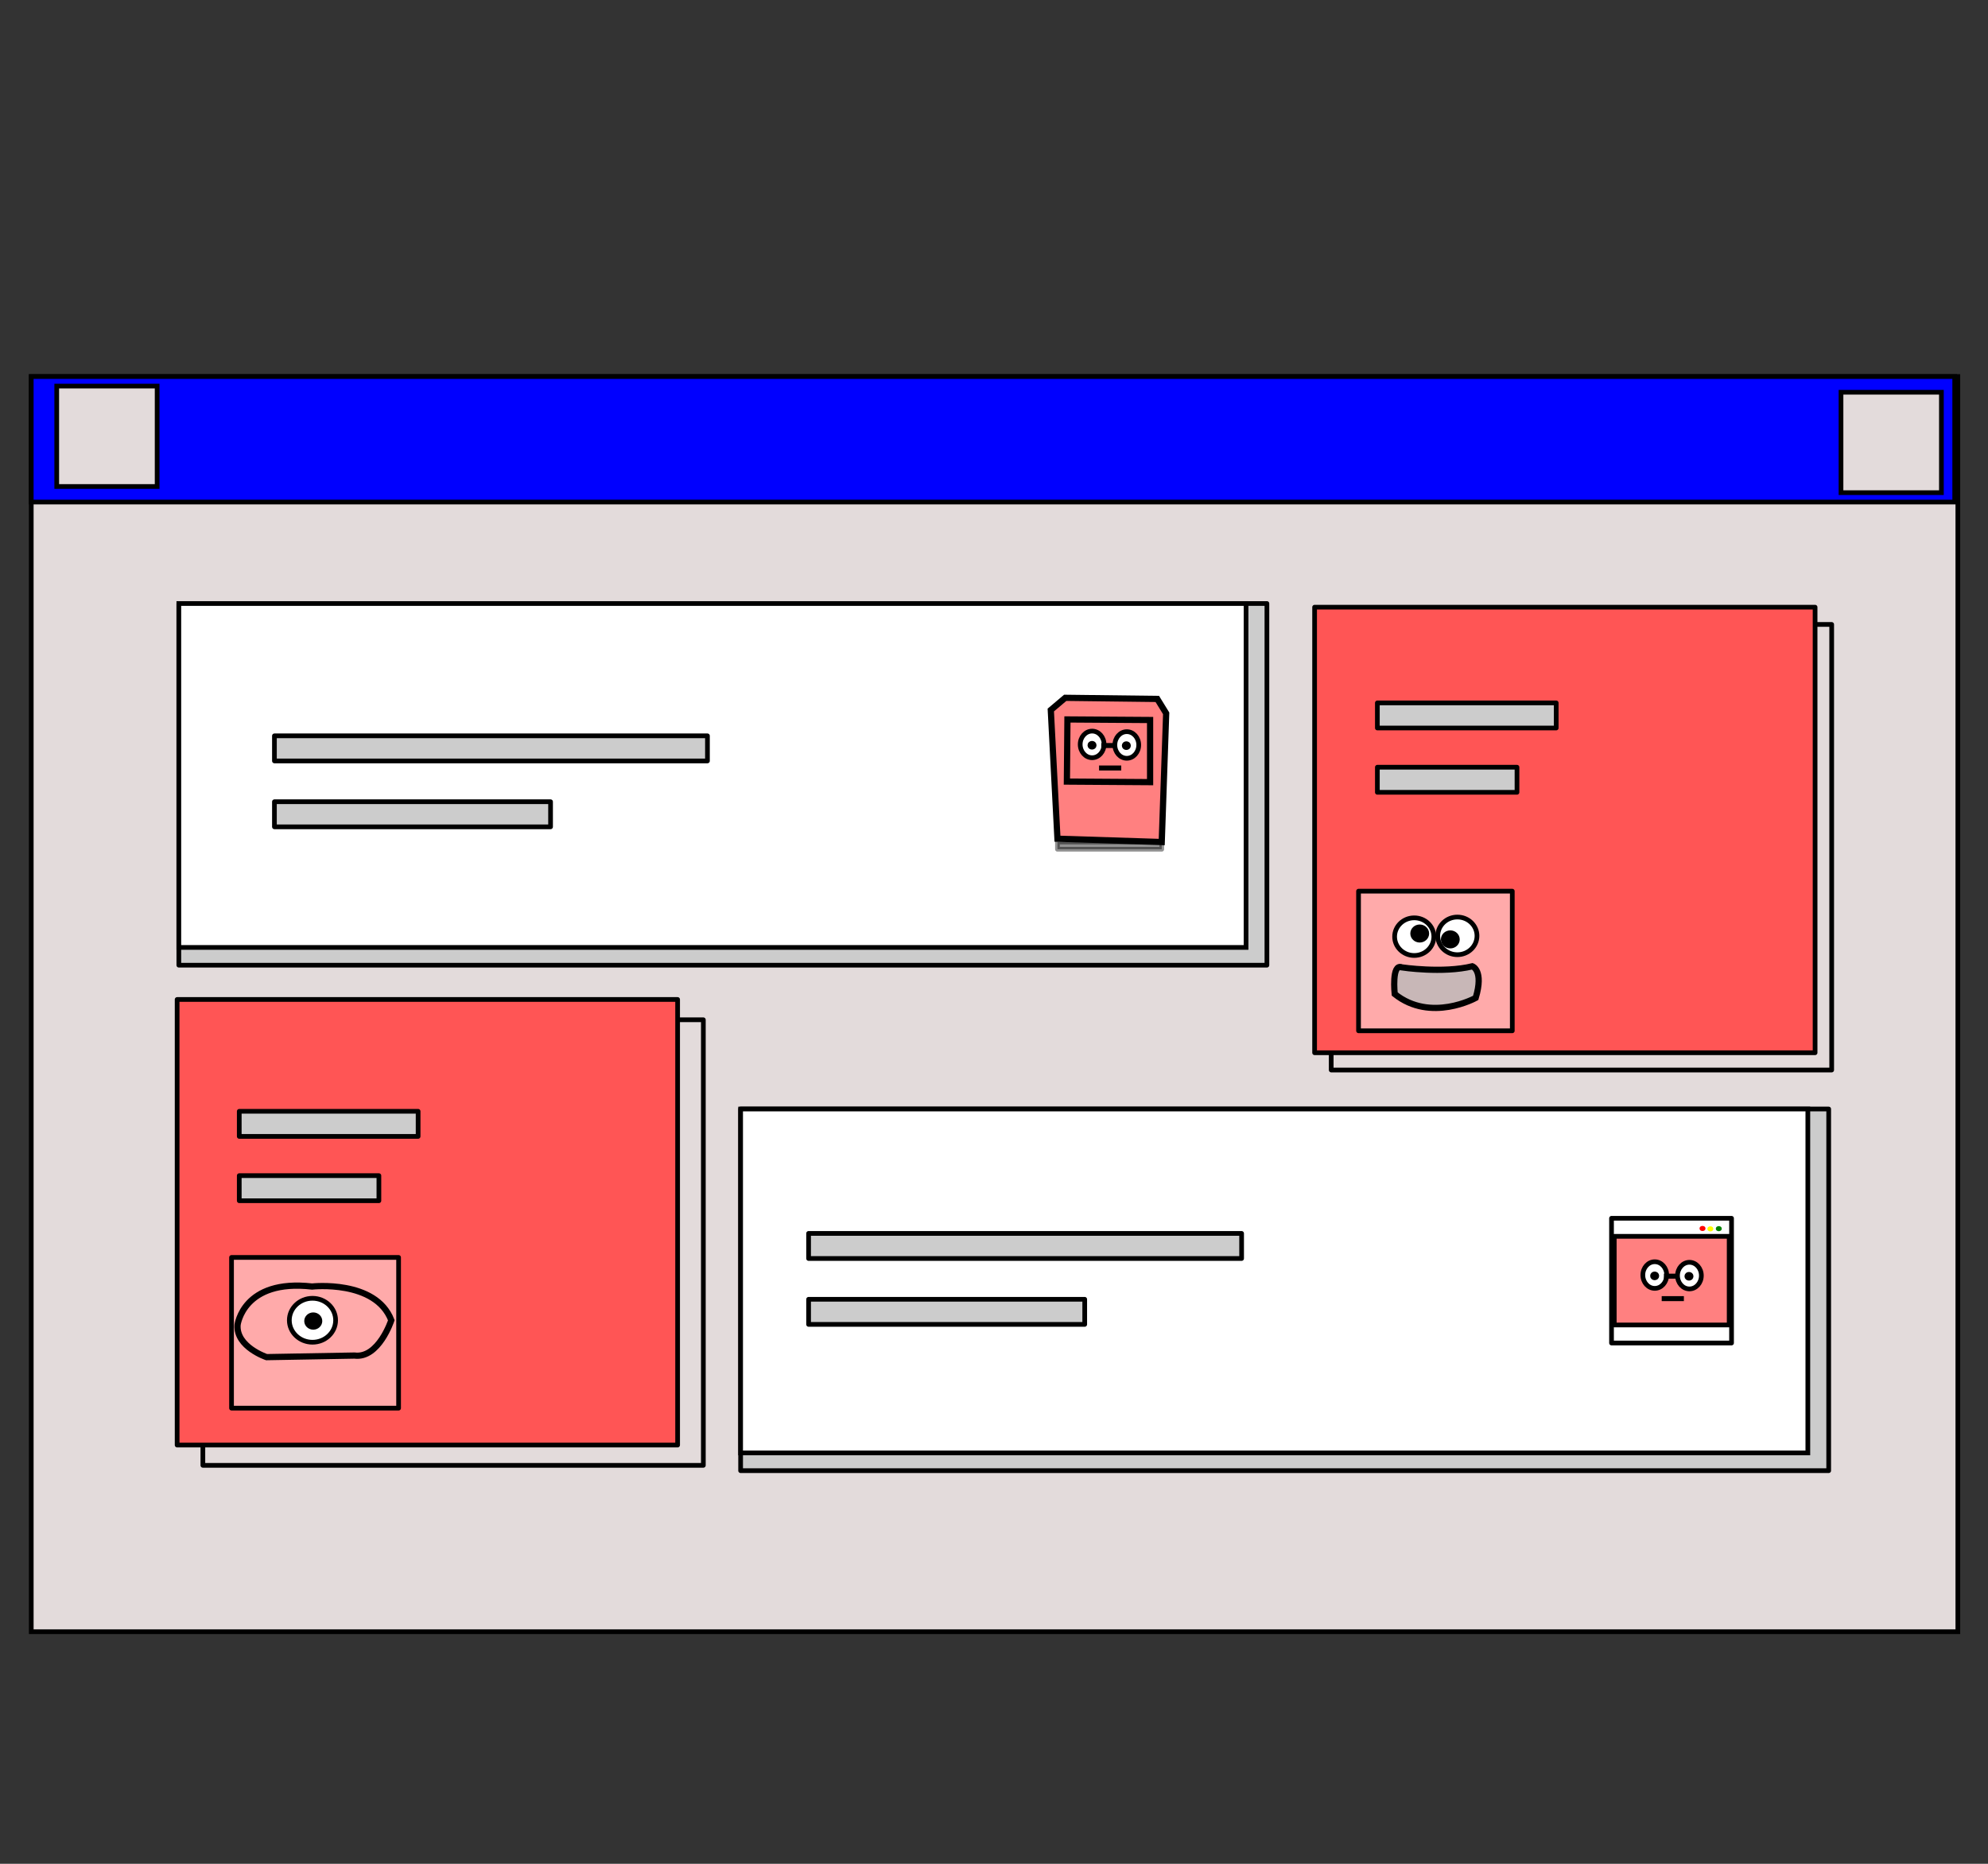 <?xml version="1.0" encoding="UTF-8" standalone="no"?>
<svg
   xmlns:dc="http://purl.org/dc/elements/1.1/"
   xmlns:cc="http://creativecommons.org/ns#"
   xmlns:rdf="http://www.w3.org/1999/02/22-rdf-syntax-ns#"
   xmlns:svg="http://www.w3.org/2000/svg"
   xmlns="http://www.w3.org/2000/svg"
   xmlns:sodipodi="http://sodipodi.sourceforge.net/DTD/sodipodi-0.dtd"
   xmlns:inkscape="http://www.inkscape.org/namespaces/inkscape"
   width="320"
   height="300"
   viewBox="0 0 320 300"
   version="1.1"
   id="svg8"
   inkscape:version="1.0.1 (3bc2e813f5, 2020-09-07)"
   sodipodi:docname="svgdesign.svg">
  <rect x="0" y="0" width="320" height="300" fill="#333333" stroke="none"/>
  <defs
     id="defs2" />
  <sodipodi:namedview
     id="base"
     pagecolor="#ffffff"
     bordercolor="#666666"
     borderopacity="1.0"
     inkscape:pageopacity="0.0"
     inkscape:pageshadow="2"
     inkscape:zoom="1.4"
     inkscape:cx="110.7434"
     inkscape:cy="131.54167"
     inkscape:document-units="mm"
     inkscape:current-layer="layer1"
     inkscape:document-rotation="0"
     showgrid="false"
     units="px"
     inkscape:window-width="1267"
     inkscape:window-height="728"
     inkscape:window-x="83"
     inkscape:window-y="0"
     inkscape:window-maximized="0" />
  <g
     inkscape:label="Layer 1"
     inkscape:groupmode="layer"
     id="layer1">
    <rect
       style="opacity:1;fill:#e3dbdb;stroke:#000000;stroke-width:0.756"
       id="rect874"
       width="310.117"
       height="202.03"
       x="5.03"
       y="60.609" />
    <rect
       style="opacity:1;fill:#0000ff;stroke:#000000;stroke-width:0.756"
       id="rect972"
       width="309.612"
       height="20.203"
       x="5.03"
       y="60.609" />
    <rect
       style="opacity:1;fill:#e3dbdb;stroke:#000000;stroke-width:0.756"
       id="rect974"
       width="16.162"
       height="16.162"
       x="296.338"
       y="63.137" />
    <rect
       style="opacity:1;fill:#e3dbdb;stroke:#000000;stroke-width:0.756"
       id="rect974-9"
       width="16.162"
       height="16.162"
       x="9.132"
       y="62.145" />
    <rect
       style="opacity:1;fill:#cccccc;stroke:#000000;stroke-width:0.756;stroke-linejoin:round;stroke-miterlimit:4;stroke-dasharray:none;stroke-opacity:1"
       id="rect1067"
       width="175.143"
       height="58.214"
       x="28.786"
       y="97.143" />
    <rect
       style="opacity:1;fill:#ffffff;stroke:#000000;stroke-width:0.756"
       id="rect991"
       width="171.786"
       height="55.357"
       x="28.786"
       y="97.143" />
    <path
       style="opacity:1;fill:#ff8080;stroke:#000000;stroke-width:1px;stroke-linecap:butt;stroke-linejoin:miter;stroke-opacity:1"
       d="m 170.214,135 -1.071,-20.714 2.321,-1.964 14.821,0.179 1.429,2.321 L 187,135.536 Z"
       id="path993" />
    <path
       style="fill:none;stroke:#000000;stroke-width:1px;stroke-linecap:butt;stroke-linejoin:miter;stroke-opacity:1"
       d="m 171.821,115.804 13.304,0.089 v 10 l -13.393,-0.089 z"
       id="path995" />
    <ellipse
       style="opacity:1;fill:#ffffff;stroke:#000000;stroke-width:0.756"
       id="path997"
       cx="175.795"
       cy="119.821"
       rx="1.92"
       ry="2.143" />
    <ellipse
       style="opacity:1;fill:#ffffff;stroke:#000000;stroke-width:0.756"
       id="path997-9"
       cx="181.375"
       cy="119.911"
       rx="1.92"
       ry="2.143" />
    <rect
       style="opacity:1;fill:#000000;stroke:none;stroke-width:0.756"
       id="rect1014"
       width="3.571"
       height="0.804"
       x="176.911"
       y="123.214" />
    <rect
       style="opacity:1;fill:#000000;stroke:none;stroke-width:0.756"
       id="rect1014-1"
       width="2.232"
       height="0.804"
       x="177.268"
       y="119.598" />
    <rect
       style="opacity:0.432;fill:#000000;stroke:#000000;stroke-width:0.756;stroke-linejoin:round;stroke-miterlimit:4;stroke-dasharray:none;stroke-opacity:1"
       id="rect1031"
       width="16.786"
       height="1.161"
       x="170.214"
       y="135.536" />
    <ellipse
       style="opacity:1;fill:#000000;stroke:#000000;stroke-width:0.756;stroke-linejoin:round;stroke-miterlimit:4;stroke-dasharray:none;stroke-opacity:1"
       id="path1033"
       cx="175.778"
       cy="119.956"
       rx="0.347"
       ry="0.316" />
    <ellipse
       style="opacity:1;fill:#000000;stroke:#000000;stroke-width:0.756;stroke-linejoin:round;stroke-miterlimit:4;stroke-dasharray:none;stroke-opacity:1"
       id="path1033-0"
       cx="181.302"
       cy="120.019"
       rx="0.347"
       ry="0.316" />
    <rect
       style="opacity:1;fill:#cccccc;stroke:#000000;stroke-width:0.756;stroke-linejoin:round;stroke-miterlimit:4;stroke-dasharray:none;stroke-opacity:1"
       id="rect1050"
       width="69.701"
       height="4.041"
       x="44.174"
       y="118.44" />
    <rect
       style="opacity:1;fill:#cccccc;stroke:#000000;stroke-width:0.756;stroke-linejoin:round;stroke-miterlimit:4;stroke-dasharray:none;stroke-opacity:1"
       id="rect1050-1"
       width="44.447"
       height="4.041"
       x="44.174"
       y="129.047" />
    <rect
       style="opacity:1;fill:#e3dbdb;stroke:#000000;stroke-width:0.756;stroke-linejoin:round;stroke-miterlimit:4;stroke-dasharray:none;stroke-opacity:1"
       id="rect1069-9"
       width="80.56"
       height="71.721"
       x="214.279"
       y="100.51" />
    <rect
       style="opacity:1;fill:#ff5555;stroke:#000000;stroke-width:0.756;stroke-linejoin:round;stroke-miterlimit:4;stroke-dasharray:none;stroke-opacity:1"
       id="rect1069"
       width="80.56"
       height="71.721"
       x="211.607"
       y="97.732" />
    <rect
       style="opacity:1;fill:#cccccc;stroke:#000000;stroke-width:0.756;stroke-linejoin:round;stroke-miterlimit:4;stroke-dasharray:none;stroke-opacity:1"
       id="rect1050-9"
       width="28.789"
       height="4.041"
       x="221.708"
       y="113.137" />
    <rect
       style="opacity:1;fill:#cccccc;stroke:#000000;stroke-width:0.756;stroke-linejoin:round;stroke-miterlimit:4;stroke-dasharray:none;stroke-opacity:1"
       id="rect1050-9-8"
       width="22.476"
       height="4.041"
       x="221.708"
       y="123.491" />
    <rect
       style="opacity:1;fill:#ffaaaa;stroke:#000000;stroke-width:0.756;stroke-linejoin:round;stroke-miterlimit:4;stroke-dasharray:none;stroke-opacity:1"
       id="rect1172"
       width="24.749"
       height="22.476"
       x="218.678"
       y="143.442" />
    <g
       id="g1168"
       transform="translate(-12.016,-0.126)">
      <ellipse
         style="opacity:1;fill:#ffffff;stroke:#000000;stroke-width:0.756;stroke-linejoin:round;stroke-miterlimit:4;stroke-dasharray:none;stroke-opacity:1"
         id="path1118-2"
         cx="246.603"
         cy="150.765"
         rx="3.157"
         ry="3.03" />
      <ellipse
         style="opacity:1;fill:#000000;stroke:#000000;stroke-width:0.756;stroke-linejoin:round;stroke-miterlimit:4;stroke-dasharray:none;stroke-opacity:1"
         id="path1135"
         cx="245.467"
         cy="151.333"
         rx="1.136"
         ry="1.073" />
    </g>
    <g
       id="g1164"
       transform="translate(8.692,6.44)">
      <ellipse
         style="opacity:1;fill:#ffffff;stroke:#000000;stroke-width:0.756;stroke-linejoin:round;stroke-miterlimit:4;stroke-dasharray:none;stroke-opacity:1"
         id="path1118"
         cx="218.951"
         cy="144.326"
         rx="3.157"
         ry="3.03" />
      <ellipse
         style="opacity:1;fill:#000000;stroke:#000000;stroke-width:0.756;stroke-linejoin:round;stroke-miterlimit:4;stroke-dasharray:none;stroke-opacity:1"
         id="path1135-5"
         cx="219.834"
         cy="143.82"
         rx="1.136"
         ry="1.073" />
    </g>
    <path
       style="fill:#c8b7b7;stroke:#000000;stroke-width:1px;stroke-linecap:butt;stroke-linejoin:miter;stroke-opacity:1"
       d="m 225.661,155.714 c 0,0 6.607,0.982 11.339,-0.179 0,0 1.875,0.625 0.536,5.089 0,0 -7.232,4.018 -13.036,-0.625 0,0 -0.536,-5 1.161,-4.286 z"
       id="path1170" />
    <rect
       style="opacity:1;fill:#e3dbdb;stroke:#000000;stroke-width:0.756;stroke-linejoin:round;stroke-miterlimit:4;stroke-dasharray:none;stroke-opacity:1"
       id="rect1069-9-3"
       width="80.56"
       height="71.721"
       x="32.655"
       y="164.143" />
    <rect
       style="opacity:1;fill:#ff5555;stroke:#000000;stroke-width:0.756;stroke-linejoin:round;stroke-miterlimit:4;stroke-dasharray:none;stroke-opacity:1"
       id="rect1069-0"
       width="80.56"
       height="71.721"
       x="28.513"
       y="160.877" />
    <rect
       style="opacity:1;fill:#cccccc;stroke:#000000;stroke-width:0.756;stroke-linejoin:round;stroke-miterlimit:4;stroke-dasharray:none;stroke-opacity:1"
       id="rect1050-9-4"
       width="28.789"
       height="4.041"
       x="38.513"
       y="178.877" />
    <rect
       style="opacity:1;fill:#cccccc;stroke:#000000;stroke-width:0.756;stroke-linejoin:round;stroke-miterlimit:4;stroke-dasharray:none;stroke-opacity:1"
       id="rect1050-9-8-5"
       width="22.476"
       height="4.041"
       x="38.513"
       y="189.231" />
    <rect
       style="opacity:1;fill:#ffaaaa;stroke:#000000;stroke-width:0.756;stroke-linejoin:round;stroke-miterlimit:4;stroke-dasharray:none;stroke-opacity:1"
       id="rect1172-8"
       width="26.892"
       height="24.262"
       x="37.268"
       y="202.396" />
    <path
       style="fill:none;stroke:#000000;stroke-width:1px;stroke-linecap:butt;stroke-linejoin:miter;stroke-opacity:1"
       d="m 38.239,213.268 c 0,0 0.884,-7.45 11.996,-6.187 0,0 10.228,-1.136 12.753,5.43 0,0 -2.02,6.187 -5.935,5.682 l -14.142,0.253 c 0,0 -4.924,-1.641 -4.672,-5.177 z"
       id="path1237" />
    <ellipse
       style="opacity:1;fill:#ffffff;stroke:#000000;stroke-width:0.756;stroke-linejoin:round;stroke-miterlimit:4;stroke-dasharray:none;stroke-opacity:1"
       id="path1239"
       cx="50.298"
       cy="212.511"
       rx="3.725"
       ry="3.536" />
    <ellipse
       style="opacity:1;fill:#000000;stroke:#000000;stroke-width:0.756;stroke-linejoin:round;stroke-miterlimit:4;stroke-dasharray:none;stroke-opacity:1"
       id="path1241"
       cx="50.424"
       cy="212.637"
       rx="1.073"
       ry="1.01" />
    <rect
       style="opacity:1;fill:#cccccc;stroke:#000000;stroke-width:0.756;stroke-linejoin:round;stroke-miterlimit:4;stroke-dasharray:none;stroke-opacity:1"
       id="rect1067-6"
       width="175.143"
       height="58.214"
       x="119.214"
       y="178.507" />
    <rect
       style="opacity:1;fill:#ffffff;stroke:#000000;stroke-width:0.756"
       id="rect991-3"
       width="171.786"
       height="55.357"
       x="119.214"
       y="178.507" />
    <rect
       style="opacity:1;fill:#cccccc;stroke:#000000;stroke-width:0.756;stroke-linejoin:round;stroke-miterlimit:4;stroke-dasharray:none;stroke-opacity:1"
       id="rect1050-0"
       width="69.701"
       height="4.041"
       x="130.156"
       y="198.53" />
    <rect
       style="opacity:1;fill:#cccccc;stroke:#000000;stroke-width:0.756;stroke-linejoin:round;stroke-miterlimit:4;stroke-dasharray:none;stroke-opacity:1"
       id="rect1050-1-2"
       width="44.447"
       height="4.041"
       x="130.156"
       y="209.136" />
    <rect
       style="opacity:1;fill:#ff8080;stroke:#000000;stroke-width:0.756;stroke-linejoin:round;stroke-miterlimit:4;stroke-dasharray:none;stroke-opacity:1"
       id="rect1294"
       width="18.498"
       height="14.268"
       x="259.841"
       y="199" />
    <rect
       style="opacity:1;fill:none;stroke:#000000;stroke-width:0.756;stroke-linejoin:round;stroke-miterlimit:4;stroke-dasharray:none;stroke-opacity:1"
       id="rect1296"
       width="19.319"
       height="20.077"
       x="259.4"
       y="196.096" />
    <ellipse
       style="opacity:1;fill:#008000;fill-opacity:1;stroke:none;stroke-width:0.756;stroke-linejoin:round;stroke-miterlimit:4;stroke-dasharray:none;stroke-opacity:1"
       id="path1298"
       cx="276.667"
       cy="197.769"
       rx="0.474"
       ry="0.41" />
    <ellipse
       style="opacity:1;fill:#ff0000;fill-opacity:1;stroke:none;stroke-width:0.756;stroke-linejoin:round;stroke-miterlimit:4;stroke-dasharray:none;stroke-opacity:1"
       id="path1298-1"
       cx="274.047"
       cy="197.737"
       rx="0.474"
       ry="0.41" />
    <ellipse
       style="opacity:1;fill:#ffff00;fill-opacity:1;stroke:none;stroke-width:0.756;stroke-linejoin:round;stroke-miterlimit:4;stroke-dasharray:none;stroke-opacity:1"
       id="path1298-9"
       cx="275.309"
       cy="197.8"
       rx="0.474"
       ry="0.41" />
    <ellipse
       style="opacity:1;fill:#ffffff;stroke:#000000;stroke-width:0.756"
       id="path997-3-0"
       cx="266.36"
       cy="205.234"
       rx="1.92"
       ry="2.143" />
    <ellipse
       style="opacity:1;fill:#ffffff;stroke:#000000;stroke-width:0.756"
       id="path997-9-0-9"
       cx="271.941"
       cy="205.323"
       rx="1.92"
       ry="2.143" />
    <rect
       style="opacity:1;fill:#000000;stroke:none;stroke-width:0.756"
       id="rect1014-6-6"
       width="3.571"
       height="0.804"
       x="267.476"
       y="208.627" />
    <rect
       style="opacity:1;fill:#000000;stroke:none;stroke-width:0.756"
       id="rect1014-1-3-1"
       width="2.232"
       height="0.804"
       x="267.833"
       y="205.011" />
    <ellipse
       style="opacity:1;fill:#000000;stroke:#000000;stroke-width:0.756;stroke-linejoin:round;stroke-miterlimit:4;stroke-dasharray:none;stroke-opacity:1"
       id="path1033-6-2"
       cx="266.343"
       cy="205.368"
       rx="0.347"
       ry="0.316" />
    <ellipse
       style="opacity:1;fill:#000000;stroke:#000000;stroke-width:0.756;stroke-linejoin:round;stroke-miterlimit:4;stroke-dasharray:none;stroke-opacity:1"
       id="path1033-0-2-0"
       cx="271.868"
       cy="205.431"
       rx="0.347"
       ry="0.316" />
  </g>
</svg>
